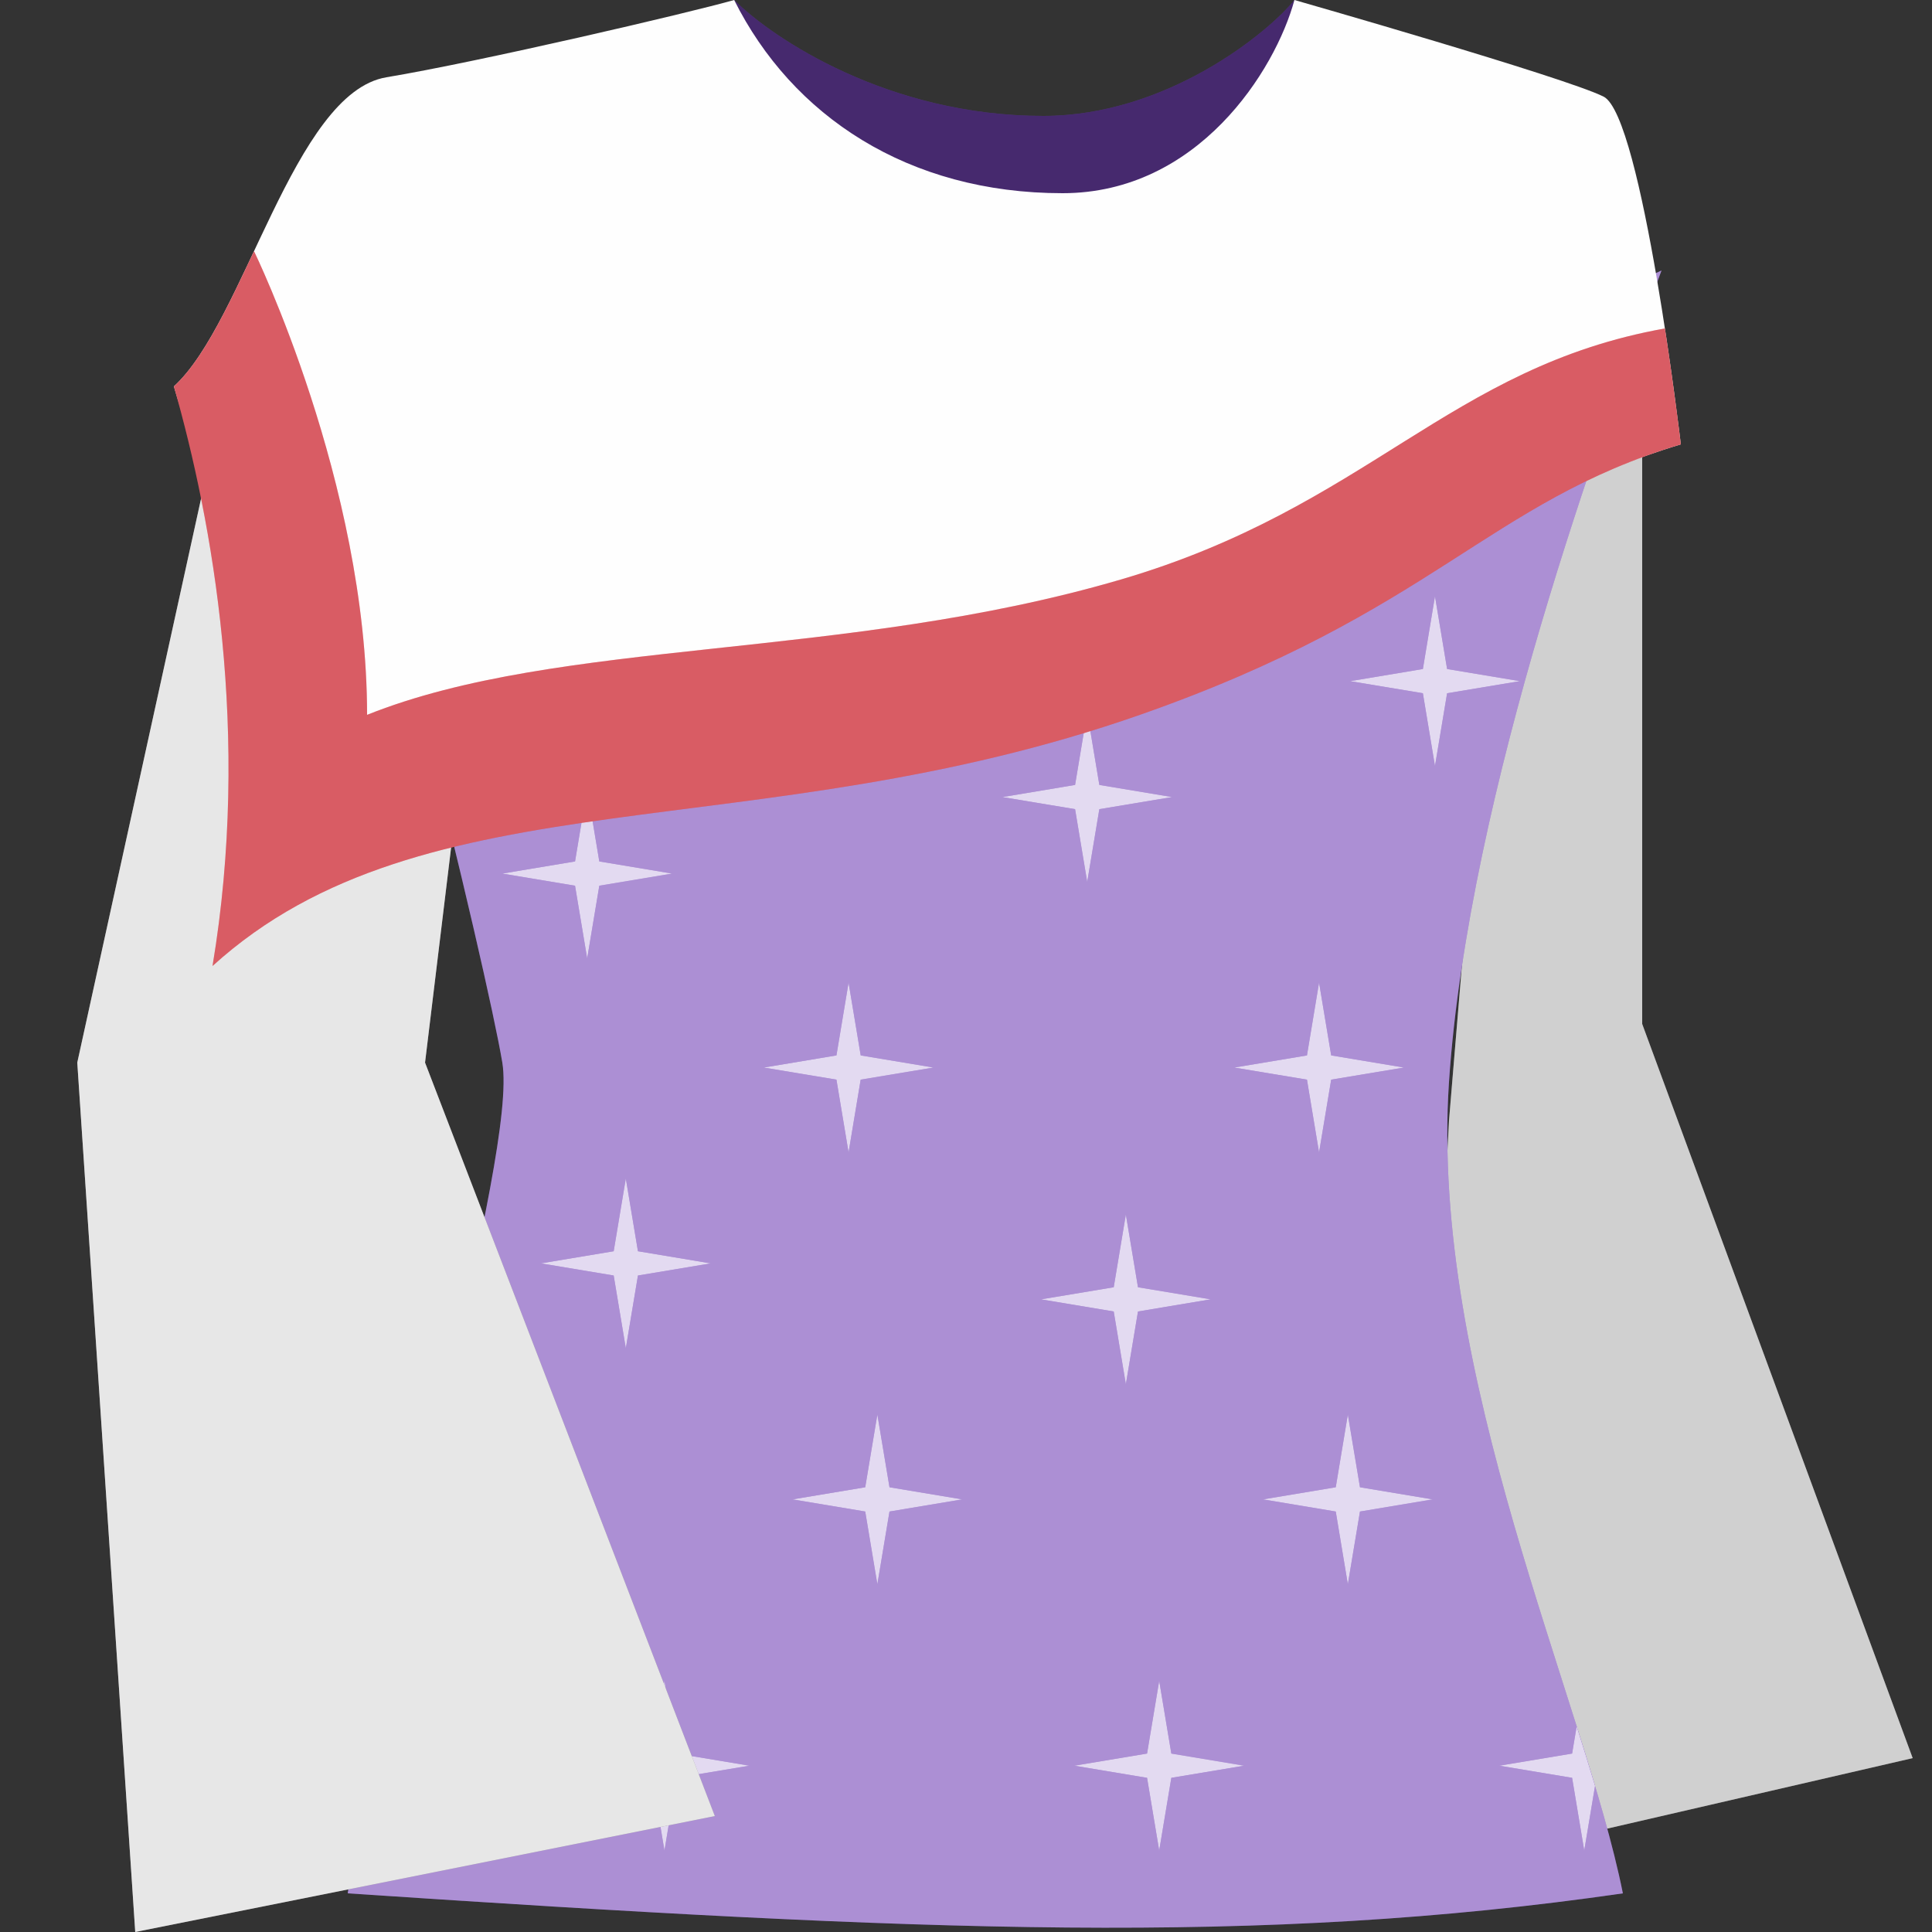 <svg fill="none" viewBox="0 0 50 50" id="royal_fire_robe_top" xmlns="http://www.w3.org/2000/svg"><rect x="0" y="0" width="50" height="50" fill="#333333" stroke="none"/><path d="M42.5 6 39 11l-1.5 18-1 19.5 13-3-7-19V6Z" fill="#898989"/><path d="M42.5 6 39 11l-1.5 18-1 19.5 13-3-7-19V6Z" fill="#fff" fill-opacity=".6"/><path d="M27 3c-4 0-7-2-8-3-1 2 1.8 18.1 9 18.5 7.2.4 6.833-16 5.5-18.5-.667.833-3.3 3-6.5 3Z" fill="#7445B8"/><path d="M27 3c-4 0-7-2-8-3-1 2 1.8 18.1 9 18.5 7.2.4 6.833-16 5.5-18.5-.667.833-3.3 3-6.5 3Z" fill="#000" fill-opacity=".4"/><path d="M37.5 28c.5-7.5 4-17 5.5-21l-9.5 4.5c-4.178 1-7.17.836-13 0L7.5 7c2 5.167 5.1 18.1 5.5 20.5.4 2.4-3 13.5-4 21.5 15 1 23.605 1.358 33 0-1-5-5.005-13.417-4.5-21Z" fill="#7445B8"/><path d="M37.5 28c.5-7.5 4-17 5.5-21l-9.5 4.5c-4.178 1-7.17.836-13 0L7.5 7c2 5.167 5.1 18.1 5.5 20.5.4 2.4-3 13.5-4 21.5 15 1 23.605 1.358 33 0-1-5-5.005-13.417-4.5-21Z" fill="#fff" fill-opacity=".4"/><path fill-rule="evenodd" clip-rule="evenodd" d="m40.804 44.676-.118.706-1.882.314 1.882.314.314 1.882.28-1.675c-.149-.496-.309-1.01-.476-1.54ZM15.196 20.412l-.314 1.882-1.882.314 1.882.314.314 1.882.314-1.882 1.882-.314-1.882-.314-.314-1.882Zm6.451 6.902.314-1.883.314 1.883 1.882.314-1.883.313-.313 1.883-.314-1.883-1.882-.313 1.882-.314Zm12.177 0 .313-1.883.314 1.883 1.882.314-1.882.313-.314 1.883-.313-1.883-1.883-.313 1.883-.314Zm1.058 9.294-.313 1.882-1.883.314 1.883.314.313 1.882.314-1.882 1.882-.314-1.882-.314-.314-1.882Zm-12.49 1.882.314-1.882.314 1.882 1.882.314-1.882.314L22.706 41l-.314-1.882-1.882-.314 1.882-.314Zm-6.51-6.108.314-1.882.314 1.882 1.882.314-1.882.314-.314 1.882-.314-1.882L14 32.696l1.882-.314ZM30 43.5l-.314 1.882-1.882.314 1.882.314.314 1.882.314-1.882 1.882-.314-1.882-.314L30 43.5Zm-13.118 1.882.314-1.882.314 1.882 1.882.314-1.882.314-.314 1.882-.314-1.882L15 45.696l1.882-.314Z" fill="#7445B8"/><path fill-rule="evenodd" clip-rule="evenodd" d="m40.804 44.676-.118.706-1.882.314 1.882.314.314 1.882.28-1.675c-.149-.496-.309-1.01-.476-1.54ZM15.196 20.412l-.314 1.882-1.882.314 1.882.314.314 1.882.314-1.882 1.882-.314-1.882-.314-.314-1.882Zm6.451 6.902.314-1.883.314 1.883 1.882.314-1.883.313-.313 1.883-.314-1.883-1.882-.313 1.882-.314Zm12.177 0 .313-1.883.314 1.883 1.882.314-1.882.313-.314 1.883-.313-1.883-1.883-.313 1.883-.314Zm1.058 9.294-.313 1.882-1.883.314 1.883.314.313 1.882.314-1.882 1.882-.314-1.882-.314-.314-1.882Zm-12.49 1.882.314-1.882.314 1.882 1.882.314-1.882.314L22.706 41l-.314-1.882-1.882-.314 1.882-.314Zm-6.51-6.108.314-1.882.314 1.882 1.882.314-1.882.314-.314 1.882-.314-1.882L14 32.696l1.882-.314ZM30 43.5l-.314 1.882-1.882.314 1.882.314.314 1.882.314-1.882 1.882-.314-1.882-.314L30 43.5Zm-13.118 1.882.314-1.882.314 1.882 1.882.314-1.882.314-.314 1.882-.314-1.882L15 45.696l1.882-.314Z" fill="#fff" fill-opacity=".8"/><path d="m28.823 33.314.314-1.883.314 1.883 1.882.313-1.882.314-.314 1.883-.314-1.883-1.882-.314 1.883-.313Z" fill="#7445B8"/><path d="m28.823 33.314.314-1.883.314 1.883 1.882.313-1.882.314-.314 1.883-.314-1.883-1.882-.314 1.883-.313Z" fill="#fff" fill-opacity=".8"/><path d="m27.823 20.314.314-1.883.314 1.883 1.882.314-1.882.313-.314 1.883-.314-1.883-1.882-.313 1.883-.314Z" fill="#7445B8"/><path d="m27.823 20.314.314-1.883.314 1.883 1.882.314-1.882.313-.314 1.883-.314-1.883-1.882-.313 1.883-.314Z" fill="#fff" fill-opacity=".8"/><path d="m36.824 17.314.313-1.883.314 1.883 1.882.314-1.882.313-.314 1.883-.313-1.883-1.883-.313 1.883-.314Z" fill="#7445B8"/><path d="m36.824 17.314.313-1.883.314 1.883 1.882.314-1.882.313-.314 1.883-.313-1.883-1.883-.313 1.883-.314Z" fill="#fff" fill-opacity=".8"/><path d="M2 27.5 6.5 7l6.5 4-2 16.5L18.5 47l-15 3L2 27.5Z" fill="#898989"/><path d="M2 27.5 6.5 7l6.5 4-2 16.5L18.5 47l-15 3L2 27.5Z" fill="#fff" fill-opacity=".8"/><path d="M27.5 5c-4 0-7-2-8.5-5-1.167.333-6.6 1.6-9 2-2.4.4-3.667 6.333-5.5 8 1 3.5 3.5 7 2.5 13 5.5-5 12-3 20.5-5 7.848-1.847 11-5 16-6.5 0 0-1-8.5-2-9s-8-2.5-8-2.5c-.5 1.833-2.5 5-6 5Z" fill="#FEFEFE"/><path d="M4.5 10c1 3.5 2 9 1 15 5.5-5 14-3 24-6.5 7.61-2.663 9-5.5 14-7 0 0-.158-1.347-.412-3C37.5 9.5 35.404 13.125 29 15c-7.182 2.103-14.5 1.5-19.5 3.5 0-6-2.926-12-2.926-12C5.9 7.933 5.247 9.32 4.5 10Z" fill="#D0333D"/><path d="M4.5 10c1 3.5 2 9 1 15 5.5-5 14-3 24-6.5 7.61-2.663 9-5.5 14-7 0 0-.158-1.347-.412-3C37.5 9.5 35.404 13.125 29 15c-7.182 2.103-14.5 1.5-19.5 3.5 0-6-2.926-12-2.926-12C5.9 7.933 5.247 9.32 4.5 10Z" fill="#fff" fill-opacity=".2"/></svg>